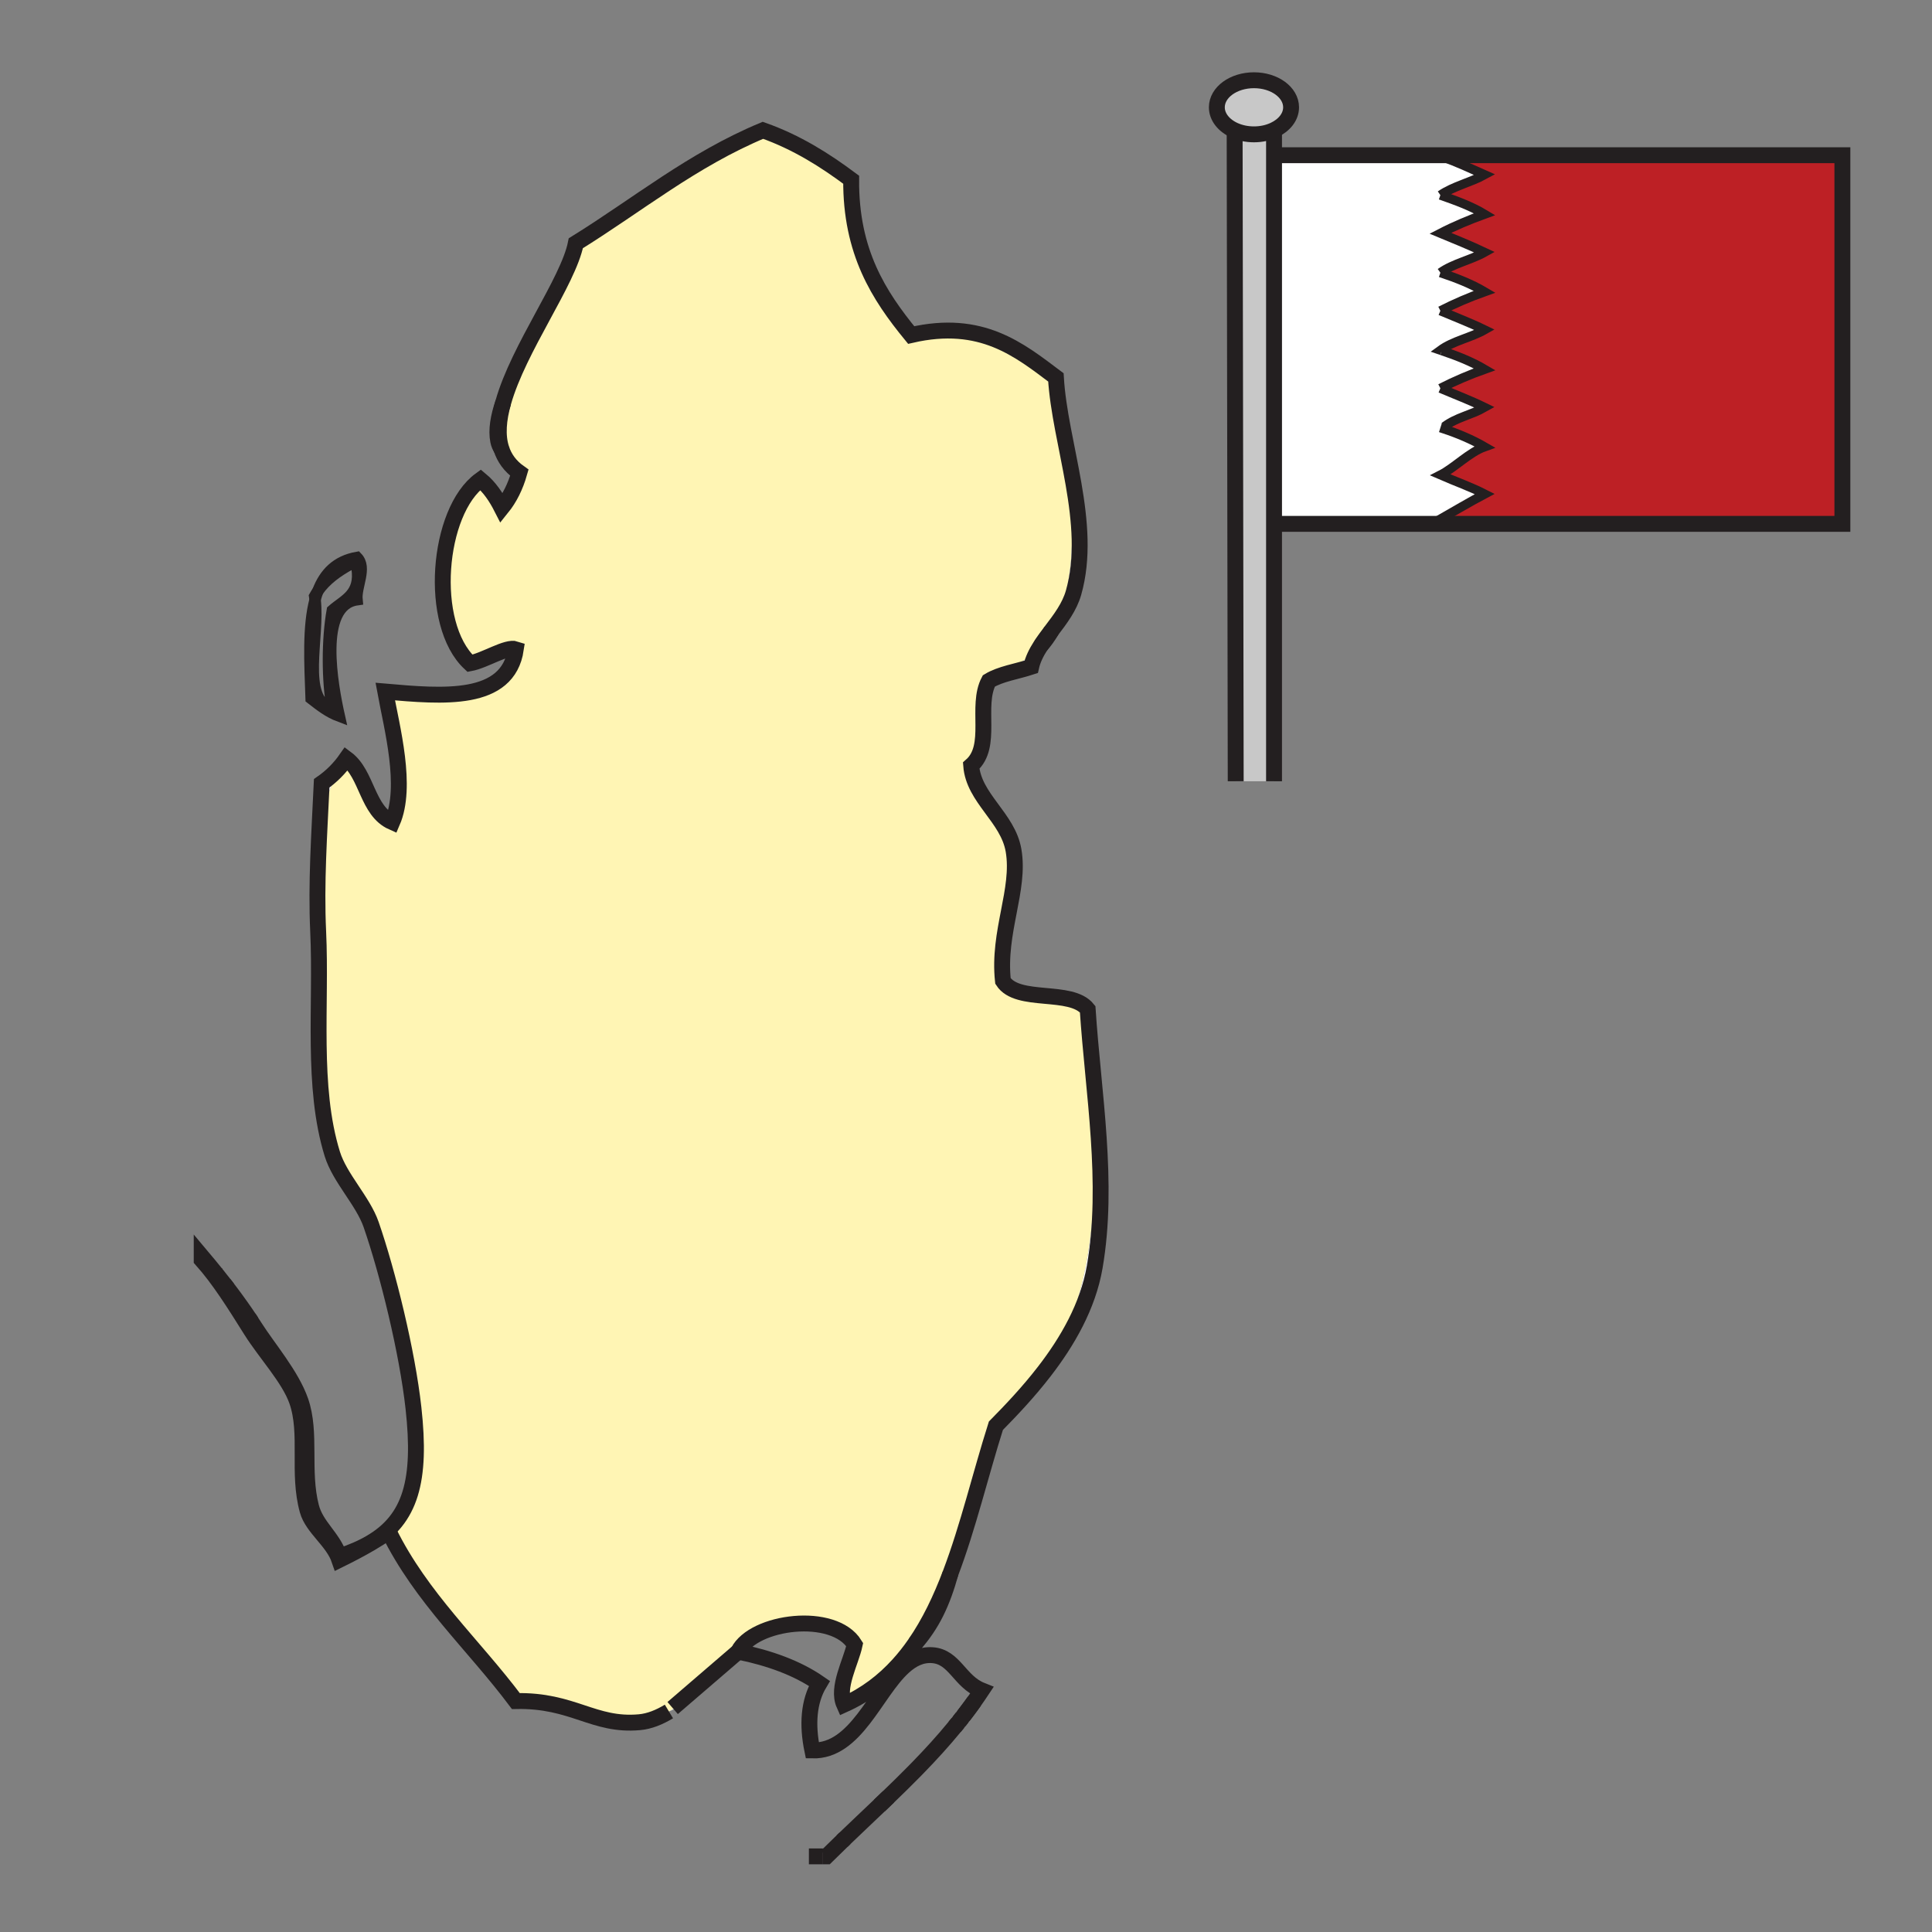 <?xml version="1.0" encoding="iso-8859-1"?>
<!-- Generator: Adobe Illustrator 12.0.1, SVG Export Plug-In . SVG Version: 6.00 Build 51448)  -->
<!DOCTYPE svg PUBLIC "-//W3C//DTD SVG 1.1//EN" "http://www.w3.org/Graphics/SVG/1.1/DTD/svg11.dtd">
<svg  version="1.1" id="Layer_1" xmlns="http://www.w3.org/2000/svg" xmlns:xlink="http://www.w3.org/1999/xlink" width="850.89" height="850.89"
	 viewBox="0 0 850.89 850.89" style="overflow:visible;enable-background:new 0 0 850.89 850.89;" xml:space="preserve">
<rect x="0" y="0" width="850.89" height="850.89" fill="#808080" stroke="none"/>
<g>
	<g id="XMLID_2_">
		<g>
			<path style="fill:#FFF5B4;" d="M402.93,724.02c-8.56,9.82-19.59,16.961-31.17,23.601c1.78-8.061,3.51-16.19,6.22-23.32
				c-8.55-16.77-41.12-10.899-52.86-1.55c-1.58,3.2-3.49,6.42-5.68,9.55c-0.96,1.38-1.98,2.74-3.07,4.07
				c-6.49,5.189-13.81,12.59-21.76,17.399c-3.64,1.601-7.47,2.7-11.46,3.181c-17.36,2.069-36.53-10.51-55.96-9.33
				c-17.92-24.57-40.53-44.46-54.42-73.061c13.38-10.909,13.65-29.42,10.89-54.42c-2.76-24.96-11.38-59.84-18.66-80.83
				c-3.88-11.199-13.76-20.319-17.1-31.09c-7.79-25.2-3.41-60.17-4.66-88.62c-1.24-28.06-8.38-63.8,9.33-83.94
				c8.5,7.56,8.24,23.88,20.2,27.98c9.61-12.39,1.89-41.76-1.55-55.97c23.55-0.84,56.17,3.7,57.52-23.31
				c-5.42-2.26-14.48,5.17-21.76,6.21c-16.27-17.5-12.59-63.68,4.66-77.72c4.3,3.47,5.79,9.75,10.88,12.43
				c2.39-5.9,6.26-10.32,7.77-17.1c-1.45-5.54-6.78-6.53-9.49-10.58l-0.01-0.01c-1.88-5.89-1.26-12.85,0.84-20.32
				c0.01-0.03,0.01-0.05,0.02-0.08c7.96-23.29,31.59-54.07,33.52-70.06c27.2-15.8,50.29-35.73,80.84-48.19
				c14.26,4.91,25.76,12.59,37.31,20.21c-0.01,32.66,12.67,52.62,27.98,69.96c29.86-6.87,46.32,5.65,62.181,17.1
				c6.779,33.15,15.789,83.79-0.391,111.54c-1.68,2.22-3.34,4.42-4.78,6.67c-0.01,0.01-0.02,0.03-0.029,0.04
				c-5.5,6.21-12.92,10.56-22.78,12.33c-8.24,11.08,0.99,30.75-9.33,40.42c1.11,14.37,16.15,22.79,18.66,37.31
				c3,17.41-7.021,35.8-4.67,57.52c5.14,11.44,28.12,5.05,37.31,12.44c7.46,55.189,8.79,115.72-13.989,153.899
				c-1.141,1.91-2.41,3.72-3.771,5.47c-7.35,9.41-17.27,16.74-22.66,25.62c-10.78,17.771-12.52,42.11-18.41,63.4
				C414.35,704.2,409.33,714.79,402.93,724.02z"/>
			<path style="fill:#FFFFFF;" d="M95.5,561.4c-0.09-0.101-0.17-0.21-0.25-0.311C95.34,561.2,95.42,561.3,95.5,561.4z"/>
			<path style="fill:#FFFFFF;" d="M227.19,747.62c19.43-1.18,38.6,11.399,55.96,9.33c3.99-0.48,7.82-1.58,11.46-3.181
				c-4.18,2.521-8.52,4.33-13.01,4.73c-20.24,1.81-29.16-9.85-54.41-9.32c-18.66-24.88-41.62-45.449-55.97-74.62
				c-2.52,1.761-5.13,3.421-7.82,5l-0.1-0.159c17.59-10.341,22.34-27.33,18.8-59.261c-2.73-24.72-11.28-59.56-18.65-80.83
				c-3.61-10.409-13.8-20.43-17.1-31.09c-9.19-29.7-4.71-65.529-6.22-97.94c-1-21.39,0.5-42.74,1.55-65.3
				c4.29-2.97,7.91-6.6,10.89-10.88c9.2,6.86,9.07,23.06,20.2,27.98c6.8-15.69-0.17-41.51-3.1-57.51
				c25.37,2.2,54.01,4.84,57.52-18.66c-4.02-1.37-13.61,5-20.21,6.22c-18.53-17.25-14.47-66.95,4.66-80.84
				c3.97,3.28,6.88,7.63,9.33,12.44c3.47-4.3,6.05-9.5,7.77-15.55c-4.09-2.89-6.63-6.48-7.94-10.58c2.71,4.05,8.04,5.04,9.49,10.58
				c-1.51,6.78-5.38,11.2-7.77,17.1c-5.09-2.68-6.58-8.96-10.88-12.43c-17.25,14.04-20.93,60.22-4.66,77.72
				c7.28-1.04,16.34-8.47,21.76-6.21c-1.35,27.01-33.97,22.47-57.52,23.31c3.44,14.21,11.16,43.58,1.55,55.97
				c-11.96-4.1-11.7-20.42-20.2-27.98c-17.71,20.14-10.57,55.88-9.33,83.94c1.25,28.45-3.13,63.419,4.66,88.62
				c3.34,10.771,13.22,19.891,17.1,31.09c7.28,20.99,15.9,55.87,18.66,80.83c2.76,25,2.49,43.511-10.89,54.42
				C186.66,703.16,209.27,723.05,227.19,747.62z"/>
			<path style="fill:#FFFFFF;" d="M362.43,817.58c23.42-23.74,49.66-44.66,68.4-73.07c-11.16-6.88-15.64-16.85-27.98-12.43
				c-15.99,5.72-24.86,45.46-46.63,40.41c-1.78-12.141-2.21-22.73,3.1-31.09c-11.7-3.94-20.15-13.33-32.64-10.881
				c-3.14,0.62-6.59,2.87-10.31,5.851c1.09-1.33,2.11-2.69,3.07-4.07l5.68-4.89c13.76,2.83,25.97,7.2,35.76,13.99
				c-4.75,7.949-5.46,18.17-3.11,29.54c19.18,0.51,27.71-25.53,40.2-36.86c3.74-3.38,7.83-5.46,12.66-5.11
				c9.9,0.7,11.89,11.62,21.76,15.54c-0.529,0.8-1.069,1.59-1.609,2.37c-0.05,0.09-0.12,0.18-0.181,0.26
				c-0.479,0.71-0.979,1.41-1.47,2.101c-0.55,0.779-1.11,1.56-1.68,2.319c-0.561,0.771-1.13,1.53-1.71,2.29
				c-0.49,0.65-0.98,1.301-1.49,1.95c-0.16,0.21-0.33,0.431-0.5,0.641c-0.42,0.54-0.84,1.069-1.27,1.6
				c-0.19,0.25-0.39,0.51-0.6,0.76c-0.47,0.59-0.95,1.17-1.43,1.75c-5.11,6.23-10.53,12.16-16.13,17.91
				c-0.67,0.69-1.35,1.38-2.03,2.07c-3.6,3.66-7.27,7.26-10.98,10.819c-1.35,1.311-2.72,2.61-4.08,3.91
				c-5.04,4.811-10.11,9.58-15.13,14.41c-2.72,2.61-5.43,5.25-8.11,7.91C363.47,817.58,362.95,817.58,362.43,817.58z"/>
			<path d="M149.46,685.44c5.29-1.74,9.89-3.721,13.84-6.04l0.1,0.159c-4.48,2.641-9.17,5.08-13.94,7.431
				c-2.82-8.3-11.83-13.98-14-21.76c-4.59-16.511,0.35-33.811-4.66-48.19c-3.47-9.97-13.95-21.11-20.21-31.1
				c-7.33-11.69-14.16-22.61-21.76-31.091c0-0.52,0-1.029,0-1.55c2.18,2.59,4.32,5.181,6.4,7.771c0.01,0.01,0.01,0.01,0.02,0.02
				c0.08,0.101,0.16,0.21,0.25,0.311c1.11,1.38,2.2,2.76,3.28,4.159c0.53,0.66,1.04,1.32,1.53,1.98c0.21,0.26,0.41,0.53,0.61,0.79
				c0.02,0.02,0.03,0.03,0.04,0.05c0.29,0.38,0.58,0.76,0.86,1.14c0.58,0.771,1.16,1.551,1.74,2.341c0.9,1.22,1.79,2.449,2.66,3.699
				c0.57,0.801,1.14,1.61,1.7,2.431c0.56,0.81,1.11,1.63,1.66,2.46c0.36,0.54,0.73,1.09,1.08,1.64c0.51,0.76,1,1.53,1.49,2.3
				c5.95,9.37,16.21,21.19,20.21,32.65c4.89,14.05,0.55,30.69,4.66,46.63C139.21,672.17,146.48,676.8,149.46,685.44z"/>
			<path style="fill:#FFFFFF;" d="M294.61,753.77c7.95-4.81,15.27-12.21,21.76-17.399C310.52,743.65,303.09,750.04,294.61,753.77z"
				/>
			<path style="fill:#BD2025;" d="M634.37,154.25c5.63-4.13,13.38-5.51,19.5-8.99c-6.28-3.07-12.98-5.61-19.5-8.38
				c6.21-3.17,12.71-5.97,19.5-8.39c-5.94-3.51-12.61-6.09-19.5-8.39c5.689-4.05,13.35-5.54,19.5-8.99
				c-6.34-2.99-12.94-5.66-19.5-8.38c6.189-3.2,12.74-5.93,19.5-8.39c-5.9-3.56-12.69-6-19.5-8.39c5.75-3.96,13.31-5.59,19.5-8.99
				c-6.12-2.68-12.061-5.6-18.57-7.78v-0.82h176.12v162.36H633.54l0.05-1.68c5.891-3.37,14.271-8.28,20.311-11.47
				c-6.21-3.17-13.03-5.56-19.5-8.39c6.21-3.16,12.68-9.97,19.47-12.39c-5.59-3.23-11.67-5.8-18.11-7.93l0.32-0.96
				c5.58-4.19,11.67-5,17.79-8.49c-6.28-3.08-12.98-5.61-19.5-8.39c6.21-3.17,12.71-5.96,19.5-8.38
				c-5.771-3.41-12.22-5.93-18.89-8.19C634.78,154.38,634.57,154.32,634.37,154.25z"/>
			<path style="fill:#FFFFFF;" d="M634.98,154.45c6.67,2.26,13.119,4.78,18.89,8.19c-6.79,2.42-13.29,5.21-19.5,8.38
				c6.52,2.78,13.22,5.31,19.5,8.39c-6.12,3.49-12.21,4.3-17.79,8.49l-0.32,0.96c6.44,2.13,12.521,4.7,18.11,7.93
				c-6.79,2.42-13.26,9.23-19.47,12.39c6.47,2.83,13.29,5.22,19.5,8.39c-6.04,3.19-14.42,8.1-20.311,11.47l-0.05,1.68h-69.88h-2.55
				V68.36h1.06h73.13v0.82c6.51,2.18,12.45,5.1,18.57,7.78c-6.19,3.4-13.75,5.03-19.5,8.99c6.81,2.39,13.6,4.83,19.5,8.39
				c-6.76,2.46-13.311,5.19-19.5,8.39c6.56,2.72,13.16,5.39,19.5,8.38c-6.15,3.45-13.811,4.94-19.5,8.99
				c6.89,2.3,13.56,4.88,19.5,8.39c-6.79,2.42-13.29,5.22-19.5,8.39c6.52,2.77,13.22,5.31,19.5,8.38
				c-6.12,3.48-13.87,4.86-19.5,8.99C634.57,154.32,634.78,154.38,634.98,154.45z"/>
			<path style="fill:#C8C8C8;" d="M543.76,57.44c-4.7-2.1-7.84-5.87-7.84-10.18c0-6.59,7.32-11.92,16.35-11.92
				c9.03,0,16.351,5.33,16.351,11.92c0,4.21-2.99,7.9-7.51,10.02c-2.551,1.2-5.58,1.89-8.841,1.89
				C549.15,59.17,546.24,58.54,543.76,57.44z"/>
			<path style="fill:#C8C8C8;" d="M552.27,59.17c3.261,0,6.29-0.69,8.841-1.89v11.08v162.36v113.36h-16.88L543.76,57.44
				C546.24,58.54,549.15,59.17,552.27,59.17z"/>
			<path d="M463.09,277.75c-1.399,2.41-2.99,4.64-4.78,6.67C459.75,282.17,461.41,279.97,463.09,277.75z"/>
			<path style="fill:#FFFFFF;" d="M430.78,746.88c-0.061,0.09-0.12,0.18-0.181,0.26C430.66,747.06,430.73,746.97,430.78,746.88z"/>
			<path d="M427.45,751.56c0.569-0.76,1.13-1.54,1.68-2.319C428.58,750.02,428.02,750.79,427.45,751.56z"/>
			<path style="fill:#FFFFFF;" d="M444.83,374.52c-2.51-14.52-17.55-22.94-18.66-37.31c10.32-9.67,1.09-29.34,9.33-40.42
				c9.86-1.77,17.28-6.12,22.78-12.33c-1.87,2.93-3.391,5.95-4.13,9.22c-6.23,2.06-13.5,3.08-18.65,6.22
				c-5.86,11.11,2.06,28.7-7.77,37.31c1.1,14.37,16.149,22.79,18.649,37.31c3.01,17.41-7.02,35.8-4.66,57.52
				c6.49,10.09,29.96,3.2,37.311,12.44c2.42,36.92,9.51,76.329,3.109,113.479c-2.989,17.33-12.06,32.92-22.21,46.06l-0.22-0.17
				c1.36-1.75,2.63-3.56,3.771-5.47c22.779-38.18,21.449-98.71,13.989-153.899c-9.189-7.391-32.17-1-37.31-12.44
				C437.81,410.32,447.83,391.93,444.83,374.52z"/>
			<path d="M425.74,753.85c0.58-0.76,1.149-1.52,1.71-2.29C426.89,752.33,426.32,753.09,425.74,753.85z"/>
			<path style="fill:#FFFFFF;" d="M438.61,627.92c-6.811,21.5-12.19,44.42-19.97,64.95c5.89-21.29,7.629-45.63,18.41-63.4
				c5.391-8.88,15.311-16.21,22.66-25.62l0.22,0.17C452.78,613.29,445.09,621.34,438.61,627.92z"/>
			<path d="M424.25,755.8c0.51-0.649,1-1.3,1.49-1.95C425.25,754.5,424.75,755.16,424.25,755.8z"/>
			<path d="M422.48,758.04c0.43-0.53,0.85-1.06,1.27-1.6C423.33,756.98,422.91,757.51,422.48,758.04z"/>
			<path d="M420.45,760.55c0.48-0.58,0.96-1.16,1.43-1.75C421.41,759.39,420.93,759.97,420.45,760.55z"/>
			<path d="M402.93,724.02c6.4-9.229,11.42-19.819,15.71-31.149c-1.7,6.14-3.75,12.04-6.46,17.439
				C409.61,715.44,406.48,719.96,402.93,724.02z"/>
			<path style="fill:#FFFFFF;" d="M402.29,780.53c0.68-0.69,1.36-1.38,2.03-2.07C403.65,779.15,402.98,779.84,402.29,780.53z"/>
			<path d="M387.23,795.26c1.36-1.3,2.73-2.6,4.08-3.91C389.95,792.66,388.59,793.96,387.23,795.26z"/>
			<path style="fill:#FFFFFF;" d="M376.42,724.3c-9.17-14.859-44.46-10.43-51.3,3.11l-5.68,4.89c2.19-3.13,4.1-6.35,5.68-9.55
				c11.74-9.35,44.31-15.22,52.86,1.55c-2.71,7.13-4.44,15.26-6.22,23.32c11.58-6.64,22.61-13.78,31.17-23.601
				c-2.23,3.23-4.64,6.29-7.24,9.15c-6.57,7.25-14.4,13.26-23.93,17.561C368.39,743.17,374.79,732.02,376.42,724.3z"/>
			<path style="fill:#FFFFFF;" d="M255.17,107.13c-1.93,15.99-25.56,46.77-33.52,70.06c6.75-23.93,28.61-53.18,31.96-70.06
				c27.2-16.85,51.31-36.78,82.4-49.74c14.92,5.28,27.28,13.13,38.86,21.76c-0.22,31.83,12.2,51.02,26.43,68.4
				c31.021-7.14,47.61,6.55,63.74,18.66c1.66,29.02,16.43,64.46,7.77,94.83c-1.8,6.31-5.819,11.57-9.72,16.71
				c16.18-27.75,7.17-78.39,0.391-111.54c-15.86-11.45-32.32-23.97-62.181-17.1c-15.31-17.34-27.99-37.3-27.98-69.96
				c-11.55-7.62-23.05-15.3-37.31-20.21C305.46,71.4,282.37,91.33,255.17,107.13z"/>
			<path d="M221.63,177.27c-2.1,7.47-2.72,14.43-0.84,20.32c-0.63-0.94-1.11-2.04-1.38-3.4
				C218.47,189.41,219.46,183.62,221.63,177.27z"/>
			<path d="M138.57,262.59c0.44-0.79,0.91-1.55,1.42-2.27c-0.46,1.2-0.86,2.45-1.21,3.76C138.73,263.57,138.65,263.08,138.57,262.59
				z"/>
			<path d="M149.46,315.45c-4.91-1.84-8.64-4.84-12.44-7.78c-0.56-15.67-1.45-31.68,1.76-43.59c2.04,16.57-6.69,43.91,7.57,48.26
				c-2.28-12.65-2.28-30.88,0-43.53c5.22-4.62,12.68-7,10.88-18.66c-0.34-1.21-1.3-1.8-3.11-1.55c-5.53,3.09-10.59,6.64-14.13,11.72
				c2.93-7.75,8.16-13.22,17.24-14.83c4.5,4.61-0.6,12.8,0,18.66C139.85,266.58,146.44,302.01,149.46,315.45z"/>
			<path style="fill:#FFFFFF;" d="M110.66,582.09c-0.35-0.55-0.72-1.1-1.08-1.64C109.95,580.99,110.31,581.54,110.66,582.09z"/>
			<path style="fill:#FFFFFF;" d="M107.92,577.99c-0.56-0.82-1.13-1.63-1.7-2.431C106.79,576.36,107.36,577.17,107.92,577.99z"/>
			<path style="fill:#FFFFFF;" d="M101.82,569.52c0.59,0.771,1.17,1.551,1.74,2.341C102.98,571.07,102.4,570.29,101.82,569.52z"/>
			<path style="fill:#FFFFFF;" d="M100.96,568.38c0.29,0.38,0.58,0.76,0.86,1.14C101.54,569.14,101.25,568.76,100.96,568.38z"/>
			<path style="fill:#FFFFFF;" d="M100.92,568.33c0.02,0.02,0.03,0.03,0.04,0.05C100.95,568.36,100.94,568.35,100.92,568.33z"/>
			<path style="fill:#FFFFFF;" d="M100.31,567.54c-0.49-0.66-1-1.32-1.53-1.98C99.3,566.22,99.81,566.88,100.31,567.54z"/>
		</g>
		<g>
			<polyline style="fill:none;stroke:#231F20;stroke-width:7;" points="562.17,68.36 635.3,68.36 811.42,68.36 811.42,230.72 
				633.54,230.72 563.66,230.72 			"/>
			<path style="fill:none;stroke:#231F20;stroke-width:7;" d="M543.76,57.44c-4.7-2.1-7.84-5.87-7.84-10.18
				c0-6.59,7.32-11.92,16.35-11.92c9.03,0,16.351,5.33,16.351,11.92c0,4.21-2.99,7.9-7.51,10.02c-2.551,1.2-5.58,1.89-8.841,1.89
				C549.15,59.17,546.24,58.54,543.76,57.44z"/>
			<polyline style="fill:none;stroke:#231F20;stroke-width:7;" points="543.76,57.1 543.76,57.44 544.23,344.08 			"/>
			<polyline style="fill:none;stroke:#231F20;stroke-width:7;" points="561.11,56.5 561.11,57.28 561.11,68.36 561.11,230.72 
				561.11,344.08 			"/>
			<path style="fill:none;stroke:#231F20;stroke-width:4;" d="M633.52,231.5l0.021-0.78l0.05-1.68
				c5.891-3.37,14.271-8.28,20.311-11.47c-6.21-3.17-13.03-5.56-19.5-8.39c6.21-3.16,12.68-9.97,19.47-12.39
				c-5.59-3.23-11.67-5.8-18.11-7.93c-0.46-0.16-0.92-0.31-1.39-0.46"/>
			<path style="fill:none;stroke:#231F20;stroke-width:4;" d="M634.37,85.95c5.75-3.96,13.31-5.59,19.5-8.99
				c-6.12-2.68-12.061-5.6-18.57-7.78"/>
			<path style="fill:none;stroke:#231F20;stroke-width:4;" d="M634.37,120.1c5.689-4.05,13.35-5.54,19.5-8.99
				c-6.34-2.99-12.94-5.66-19.5-8.38c6.189-3.2,12.74-5.93,19.5-8.39c-5.9-3.56-12.69-6-19.5-8.39"/>
			<path style="fill:none;stroke:#231F20;stroke-width:4;" d="M634.37,136.88c6.21-3.17,12.71-5.97,19.5-8.39
				c-5.94-3.51-12.61-6.09-19.5-8.39"/>
			<path style="fill:none;stroke:#231F20;stroke-width:4;" d="M634.98,154.45c-0.2-0.07-0.41-0.13-0.61-0.2
				c5.63-4.13,13.38-5.51,19.5-8.99c-6.28-3.07-12.98-5.61-19.5-8.38"/>
			<path style="fill:none;stroke:#231F20;stroke-width:4;" d="M634.37,171.02c6.21-3.17,12.71-5.96,19.5-8.38
				c-5.771-3.41-12.22-5.93-18.89-8.19"/>
			<path style="fill:none;stroke:#231F20;stroke-width:4;" d="M636.08,187.9c5.58-4.19,11.67-5,17.79-8.49
				c-6.28-3.08-12.98-5.61-19.5-8.39"/>
			<path style="fill:none;stroke:#231F20;stroke-width:7;" d="M362.43,817.58c-2.06,0-4.12,0-6.18,0"/>
			<path style="fill:none;stroke:#231F20;stroke-width:7;" d="M372.1,809.67c-2.72,2.61-5.43,5.25-8.11,7.91c-0.52,0-1.04,0-1.56,0"
				/>
			<path style="fill:none;stroke:#231F20;stroke-width:7;" d="M391.31,791.35c-1.36,1.311-2.72,2.61-4.08,3.91"/>
			<path style="fill:none;stroke:#231F20;stroke-width:7;" d="M421.88,758.8c-0.47,0.59-0.95,1.17-1.43,1.75"/>
			<path style="fill:none;stroke:#231F20;stroke-width:7;" d="M423.75,756.44c-0.42,0.54-0.84,1.069-1.27,1.6"/>
			<path style="fill:none;stroke:#231F20;stroke-width:7;" d="M429.13,749.24c-0.55,0.779-1.11,1.55-1.68,2.319
				c-0.561,0.771-1.13,1.53-1.71,2.29c-0.49,0.65-0.99,1.311-1.49,1.95"/>
			<path style="fill:none;stroke:#231F20;stroke-width:7;" d="M109.58,580.45c0.36,0.54,0.73,1.09,1.08,1.64"/>
			<path style="fill:none;stroke:#231F20;stroke-width:7;" d="M98.78,565.56c0.53,0.66,1.04,1.32,1.53,1.98"/>
			<path style="fill:none;stroke:#231F20;stroke-width:7;" d="M294.61,753.77c-4.18,2.521-8.52,4.33-13.01,4.73
				c-20.24,1.81-29.16-9.85-54.41-9.32c-18.66-24.88-41.62-45.449-55.97-74.62c-2.52,1.761-5.13,3.421-7.82,5
				c-4.48,2.641-9.17,5.08-13.94,7.431c-2.82-8.3-11.83-13.98-14-21.76c-4.59-16.511,0.35-33.811-4.66-48.19
				c-3.47-9.97-13.95-21.11-20.21-31.1c-7.33-11.69-14.16-22.61-21.76-31.091c0-0.52,0-1.029,0-1.55c2.18,2.59,4.32,5.181,6.4,7.771
				"/>
			<path style="fill:none;stroke:#231F20;stroke-width:7;" d="M458.31,284.42c1.79-2.03,3.381-4.26,4.78-6.67"/>
			<path style="fill:none;stroke:#231F20;stroke-width:7;" d="M402.93,724.02c3.55-4.06,6.68-8.579,9.25-13.71
				c2.71-5.399,4.76-11.3,6.46-17.439"/>
			<path style="fill:none;stroke:#231F20;stroke-width:7;" d="M221.63,177.27c-2.17,6.35-3.16,12.14-2.22,16.92
				c0.27,1.36,0.75,2.46,1.38,3.4"/>
			<path style="fill:none;stroke:#231F20;stroke-width:7;" d="M370.86,810.86c0.41-0.4,0.82-0.801,1.24-1.19
				c5.02-4.83,10.09-9.6,15.13-14.41c1.36-1.3,2.73-2.6,4.08-3.91c3.71-3.56,7.38-7.159,10.98-10.819c0.69-0.69,1.36-1.38,2.03-2.07
				c5.6-5.75,11.02-11.68,16.13-17.91c0.48-0.58,0.96-1.16,1.43-1.75c0.21-0.25,0.41-0.51,0.6-0.76c0.43-0.53,0.85-1.06,1.27-1.6
				c0.17-0.21,0.34-0.431,0.5-0.641c0.51-0.649,1-1.3,1.49-1.95c0.58-0.76,1.149-1.52,1.71-2.29c0.569-0.76,1.13-1.54,1.68-2.319
				c0.49-0.69,0.99-1.391,1.47-2.101c0.061-0.08,0.12-0.17,0.181-0.26c0.54-0.78,1.08-1.57,1.609-2.37
				c-9.87-3.92-11.86-14.84-21.76-15.54c-4.83-0.35-8.92,1.73-12.66,5.11c-12.49,11.33-21.02,37.37-40.2,36.86
				c-2.35-11.37-1.64-21.591,3.11-29.54c-9.79-6.79-22-11.16-35.76-13.99c6.84-13.54,42.13-17.97,51.3-3.11
				c-1.63,7.72-8.03,18.87-4.66,26.431c9.53-4.301,17.36-10.311,23.93-17.561c2.6-2.86,5.01-5.92,7.24-9.15
				c6.4-9.229,11.42-19.819,15.71-31.149c7.78-20.53,13.16-43.45,19.97-64.95c6.479-6.58,14.17-14.63,21.319-23.9
				c10.15-13.14,19.221-28.729,22.21-46.06c6.4-37.15-0.689-76.56-3.109-113.479c-7.351-9.24-30.82-2.351-37.311-12.44
				c-2.359-21.72,7.67-40.11,4.66-57.52c-2.5-14.52-17.55-22.94-18.649-37.31c9.829-8.61,1.909-26.2,7.77-37.31
				c5.15-3.14,12.42-4.16,18.65-6.22c0.739-3.27,2.26-6.29,4.13-9.22c0.01-0.01,0.02-0.03,0.029-0.04
				c1.44-2.25,3.101-4.45,4.78-6.67c3.9-5.14,7.92-10.4,9.72-16.71c8.66-30.37-6.109-65.81-7.77-94.83
				c-16.13-12.11-32.72-25.8-63.74-18.66c-14.23-17.38-26.65-36.57-26.43-68.4c-11.58-8.63-23.94-16.48-38.86-21.76
				c-31.09,12.96-55.2,32.89-82.4,49.74c-3.35,16.88-25.21,46.13-31.96,70.06c-0.01,0.03-0.01,0.05-0.02,0.08
				c-2.1,7.47-2.72,14.43-0.84,20.32l0.01,0.01c1.31,4.1,3.85,7.69,7.94,10.58c-1.72,6.05-4.3,11.25-7.77,15.55
				c-2.45-4.81-5.36-9.16-9.33-12.44c-19.13,13.89-23.19,63.59-4.66,80.84c6.6-1.22,16.19-7.59,20.21-6.22
				c-3.51,23.5-32.15,20.86-57.52,18.66c2.93,16,9.9,41.82,3.1,57.51c-11.13-4.92-11-21.12-20.2-27.98
				c-2.98,4.28-6.6,7.91-10.89,10.88c-1.05,22.56-2.55,43.91-1.55,65.3c1.51,32.411-2.97,68.24,6.22,97.94
				c3.3,10.66,13.49,20.681,17.1,31.09c7.37,21.271,15.92,56.11,18.65,80.83c3.54,31.931-1.21,48.92-18.8,59.261
				c-3.95,2.319-8.55,4.3-13.84,6.04c-2.98-8.641-10.25-13.271-12.44-21.771c-4.11-15.939,0.23-32.58-4.66-46.63
				c-4-11.46-14.26-23.28-20.21-32.65c-0.49-0.77-0.98-1.54-1.49-2.3c-0.35-0.55-0.71-1.1-1.08-1.64c-0.55-0.83-1.1-1.65-1.66-2.46
				c-0.56-0.82-1.13-1.63-1.7-2.431c-0.87-1.25-1.76-2.479-2.66-3.699c-0.58-0.79-1.16-1.57-1.74-2.341
				c-0.28-0.38-0.57-0.76-0.86-1.14c-0.01-0.02-0.02-0.03-0.04-0.05c-0.2-0.26-0.4-0.53-0.61-0.79c-0.5-0.66-1.01-1.32-1.53-1.98
				c-1.08-1.399-2.17-2.779-3.28-4.159c-0.09-0.101-0.17-0.21-0.25-0.311c-0.01-0.01-0.01-0.01-0.02-0.02"/>
			<path style="fill:none;stroke:#231F20;stroke-width:5;" d="M139.99,260.32c2.93-7.75,8.16-13.22,17.24-14.83
				c4.5,4.61-0.6,12.8,0,18.66c-17.38,2.43-10.79,37.86-7.77,51.3c-4.91-1.84-8.64-4.84-12.44-7.78
				c-0.56-15.67-1.45-31.68,1.76-43.59C139.13,262.77,139.53,261.52,139.99,260.32z"/>
			<path style="fill:none;stroke:#231F20;stroke-width:5;" d="M138.78,264.08c2.04,16.57-6.69,43.91,7.57,48.26
				c-2.28-12.65-2.28-30.88,0-43.53c5.22-4.62,12.68-7,10.88-18.66c-0.34-1.21-1.3-1.8-3.11-1.55c-5.53,3.09-10.59,6.64-14.13,11.72
				c-0.51,0.72-0.98,1.48-1.42,2.27C138.65,263.08,138.73,263.57,138.78,264.08z"/>
			<polyline style="fill:none;stroke:#231F20;stroke-width:7;" points="296.25,752.25 319.44,732.3 325.12,727.41 			"/>
		</g>
	</g>
</g>
<rect x="0.25" y="0.25" style="fill:none;" width="850.394" height="850.394"/>
</svg>
